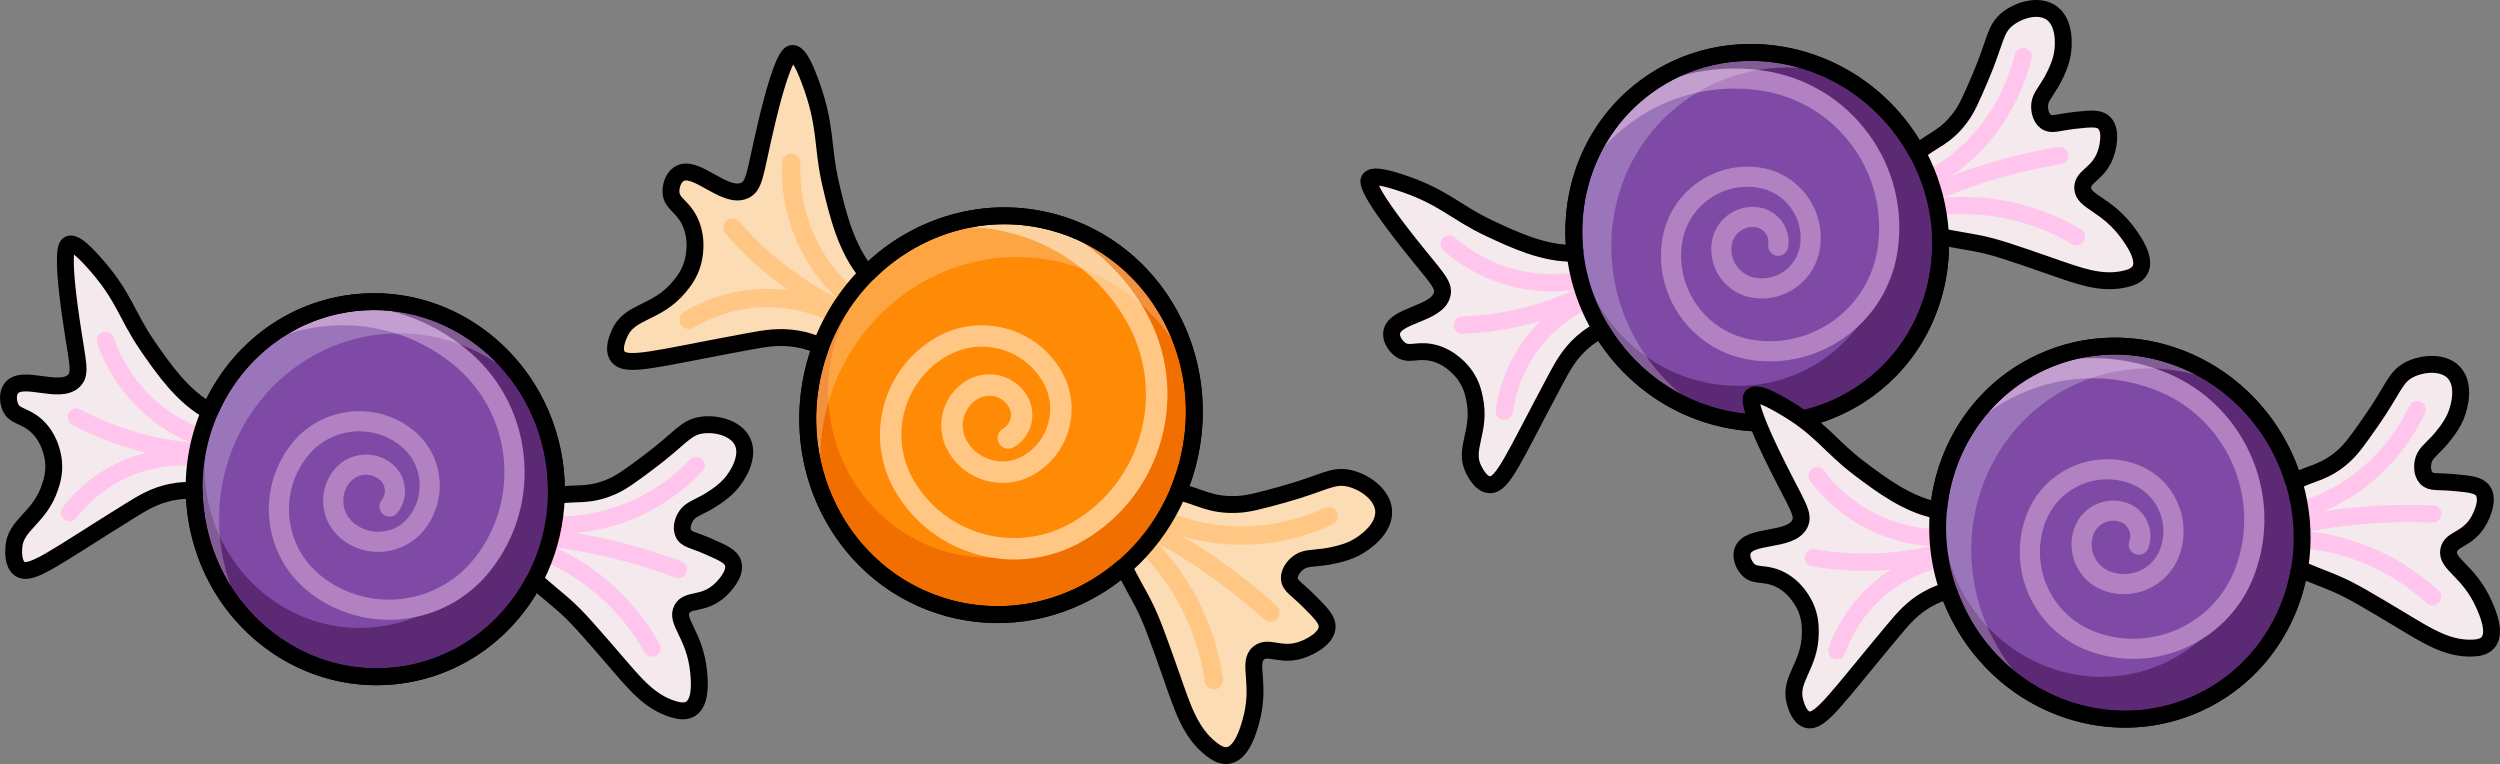 <?xml version="1.0" encoding="UTF-8"?>
<svg id="Layer_2" data-name="Layer 2" xmlns="http://www.w3.org/2000/svg" viewBox="0 0 296.153 90.51">
  <rect x="0" y="0" width="296.153" height="90.51" fill="#808080" stroke="none"/>
  <defs>
    <style>
      .cls-1 {
        fill: #f06f00;
      }

      .cls-2 {
        fill: #f4e9ed;
      }

      .cls-3 {
        fill: #ffc783;
      }

      .cls-4 {
        fill: #ffc5ec;
      }

      .cls-5 {
        fill: #fbdcb5;
      }

      .cls-6 {
        fill: #ff8a05;
      }

      .cls-7 {
        fill: #7e4aa6;
      }

      .cls-8 {
        fill: #b181c2;
      }

      .cls-9 {
        fill: #5c2a74;
      }

      .cls-10 {
        fill: none;
        stroke: #000;
        stroke-linejoin: bevel;
        stroke-width: 2px;
      }

      .cls-11 {
        fill: #f6f8f9;
        opacity: .25;
      }
    </style>
  </defs>
  <g id="Layer_8" data-name="Layer 8">
    <g>
      <g>
        <g>
          <path class="cls-5" d="m100.107,41.933c-2.17-.047-2.606-1.259-5.626-1.777-2.132-.366-3.765-.08-5.813.298-11.124,2.052-14.536,3.133-15.501,1.74-.594-.856.025-2.235.246-2.73,1.224-2.73,4.377-2.228,7.091-5.527.459-.558,1.167-1.437,1.549-2.782.134-.472.745-2.827-.396-5.066-.897-1.76-2.128-1.978-2.17-3.354-.02-.652.226-1.636.919-2.102,1.972-1.326,5.377,3.015,7.796,1.939,1.206-.537,1.214-1.996,2.455-7.338,2.012-8.659,2.936-8.885,3.195-8.898.629-.03,1.245,1.01,2.042,3.109,2.1,5.528,1.429,7.801,2.548,12.523,1.01,4.264,2.301,9.712,6.558,12.483,1.108.721,2.15,1.087,2.324,2.065.374,2.1-3.525,5.496-7.217,5.416Z"/>
          <path class="cls-3" d="m81.299,38.927c-.265-.071-.504-.243-.655-.498-.306-.518-.133-1.186.384-1.492,2.335-1.378,6.127-2.965,10.932-2.698,2.821.156,5.642.965,8.157,2.339.528.288.722.95.434,1.478-.288.528-.949.724-1.478.434-2.233-1.22-4.734-1.937-7.233-2.076-4.26-.237-7.628,1.174-9.704,2.4-.263.155-.564.187-.837.114Z"/>
          <path class="cls-3" d="m100.932,38.489c-.046-.012-.092-.028-.137-.047-2.971-1.237-5.788-2.834-8.372-4.746-2.373-1.756-4.554-3.782-6.482-6.021-.392-.456-.341-1.144.115-1.536.456-.392,1.143-.341,1.536.115,1.822,2.117,3.884,4.031,6.127,5.691,2.442,1.808,5.105,3.317,7.914,4.486.555.231.818.869.587,1.424-.212.51-.768.773-1.287.633Z"/>
          <path class="cls-3" d="m100.922,36.726c-.139-.037-.272-.103-.392-.198-1.859-1.471-4.437-4.047-6.156-7.969-1.277-2.912-1.874-6.135-1.726-9.319.028-.601.537-1.065,1.138-1.037.599.028,1.065.537,1.037,1.138-.132,2.851.402,5.736,1.546,8.344,1.539,3.511,3.847,5.818,5.512,7.135.472.373.552,1.058.179,1.53-.278.352-.73.486-1.138.376Z"/>
          <path class="cls-5" d="m137.214,57.99c4.366.118,5.2,1.925,9.279,1.767,1.365-.053,2.676-.411,5.298-1.128,5.049-1.38,6.052-2.469,8.16-1.94,1.774.445,3.803,1.902,3.958,3.771.175,2.118-2.139,3.835-3.375,4.469-1.42.729-3.318,1.004-3.716,1.058-1.433.194-2.291.072-3.114.754-.237.197-1.0.898-.959,1.785.041.893.862,1.218,2.339,2.701,1.435,1.441,2.192,2.201,2.13,3.098-.098,1.424-2.205,2.345-2.694,2.542-2.716,1.096-4.199-.484-5.401.486-1.42,1.146.335,3.609-.948,8.146-.291,1.03-1.05,3.711-2.667,3.99-.75.129-1.448-.299-2.039-.766-2.464-1.949-3.341-4.793-4.616-8.413-1.619-4.595-2.428-6.893-3.421-8.816-.934-1.808-1.786-3.12-3.106-6.021-1.926-4.233-1.781-5.104-1.503-5.649,1.009-1.978,4.905-1.872,6.396-1.832Z"/>
          <path class="cls-3" d="m140.636,63.684c-1.481-.399-2.929-.935-4.332-1.606-.543-.26-.773-.91-.513-1.453.26-.543.914-.77,1.452-.513,2.337,1.117,4.809,1.826,7.346,2.108,5.237.581,9.595-.792,12.328-2.046.547-.252,1.193-.011,1.444.536.251.547.011,1.193-.536,1.444-2.983,1.369-7.743,2.868-13.477,2.231-1.254-.139-2.494-.374-3.712-.701Z"/>
          <path class="cls-3" d="m150.21,73.618c-.161-.043-.314-.124-.446-.243-2.556-2.307-5.307-4.436-8.178-6.33-2.558-1.687-5.255-3.215-8.016-4.543-.542-.261-.77-.912-.509-1.453.26-.542.912-.77,1.453-.509,2.849,1.37,5.632,2.948,8.271,4.688,2.963,1.954,5.802,4.152,8.439,6.532.446.403.482,1.092.079,1.538-.284.315-.71.425-1.092.322Z"/>
          <path class="cls-3" d="m143.51,81.628c-.409-.11-.733-.455-.796-.901-.438-3.132-1.41-6.136-2.891-8.929-1.446-2.728-3.333-5.17-5.608-7.26-.443-.407-.472-1.096-.066-1.539.406-.443,1.095-.474,1.539-.066,2.459,2.257,4.497,4.896,6.06,7.844,1.6,3.018,2.651,6.264,3.123,9.648.083.596-.332,1.146-.928,1.229-.15.021-.296.011-.433-.026Z"/>
          <path class="cls-1" d="m140.638,55.122c-3.399,12.627-16.029,20.202-28.208,16.924-12.182-3.279-19.3-16.17-15.9-28.797,2.06-7.653,7.512-13.449,14.198-16.097,3.758-1.489,7.907-1.985,12.064-1.253.647.11,1.296.255,1.945.429,12.179,3.278,19.299,16.17,15.901,28.794Z"/>
          <path class="cls-6" d="m136.312,51.033c-2.889,10.734-13.625,17.172-23.977,14.386-10.355-2.787-16.405-13.745-13.516-24.478,1.751-6.505,6.385-11.432,12.069-13.683,3.194-1.265,6.721-1.687,10.255-1.065.55.094,1.102.217,1.653.365,10.352,2.787,16.405,13.745,13.517,24.475Z"/>
          <path class="cls-3" d="m137.601,51.951c-1.392,5.171-4.712,9.488-9.353,12.16-3.889,2.239-8.33,2.69-12.358,1.606s-7.639-3.703-9.882-7.593c-3.656-6.349-1.466-14.486,4.883-18.142,5.201-2.995,11.865-1.198,14.86,4,2.465,4.28.987,9.77-3.293,12.235-3.546,2.042-8.093.818-10.135-2.728-1.704-2.959-.683-6.752,2.276-8.456,2.487-1.432,5.677-.573,7.109,1.914,1.217,2.113.487,4.823-1.625,6.037-.61.351-1.384.142-1.735-.467-.352-.606-.142-1.384.467-1.735.436-.251.747-.652.878-1.14.13-.484.064-.99-.187-1.427-.733-1.272-2.366-1.712-3.639-.98-1.744,1.004-2.346,3.241-1.342,4.985.651,1.13,1.7,1.939,2.959,2.278s2.576.167,3.706-.484c1.486-.856,2.55-2.239,2.995-3.893s.219-3.385-.636-4.871c-2.296-3.987-7.403-5.362-11.39-3.066-5.135,2.957-6.906,9.537-3.949,14.671,3.781,6.567,12.202,8.834,18.773,5.053,8.361-4.817,11.247-15.538,6.433-23.898-2.959-5.139-7.741-8.814-13.466-10.355-3.057-.823-6.183-.984-9.222-.505,3.758-1.489,7.907-1.985,12.064-1.253,5.411,1.994,9.913,5.785,12.823,10.843,2.672,4.641,3.376,10.041,1.985,15.209Z"/>
          <path class="cls-11" d="m98,48.129c2.06-7.653,7.512-13.449,14.198-16.097,3.758-1.489,7.907-1.985,12.064-1.253.647.11,1.296.255,1.945.429,6.925,1.864,12.211,6.838,14.861,13.102-1.594-8.482-7.685-15.655-16.331-17.983-.649-.175-1.298-.319-1.945-.429-4.157-.732-8.306-.236-12.064,1.253-6.687,2.648-12.138,8.444-14.198,16.097-1.467,5.449-.972,10.944,1.04,15.698-.652-3.468-.556-7.153.43-10.817Z"/>
        </g>
        <path class="cls-10" d="m163.908,60.459c-.154-1.868-2.184-3.326-3.957-3.771-2.107-.528-3.111.56-8.16,1.94-2.622.717-3.933,1.075-5.298,1.128-3.221.125-4.424-.973-6.934-1.5.422-1.006.787-2.05,1.079-3.135,1.135-4.216,1.091-8.46.083-12.368-.002-.007-.004-.015-.006-.022-.062-.241-.129-.481-.199-.72-.013-.044-.026-.088-.04-.132-.211-.706-.454-1.399-.728-2.079-.024-.06-.049-.12-.073-.18-.089-.216-.18-.431-.276-.645-.007-.016-.015-.032-.023-.049-.189-.419-.39-.831-.603-1.237-.035-.067-.069-.134-.104-.2-.1-.188-.204-.373-.309-.558-.048-.084-.097-.167-.147-.251-.197-.335-.402-.665-.615-.989-.044-.067-.087-.136-.132-.202-.106-.158-.215-.313-.325-.468-.076-.107-.153-.214-.231-.32-.107-.146-.215-.292-.325-.436-.107-.139-.218-.276-.329-.412-.158-.195-.319-.388-.483-.578-.111-.128-.222-.256-.336-.382-.105-.116-.212-.232-.319-.346-.131-.139-.264-.275-.398-.41-.107-.108-.214-.217-.324-.323-.196-.19-.395-.375-.598-.558-.098-.089-.199-.175-.298-.262-.157-.137-.317-.271-.478-.404-.094-.077-.188-.156-.284-.231-.242-.192-.488-.38-.739-.563-.076-.055-.155-.108-.231-.163-.198-.14-.399-.278-.602-.412-.094-.062-.189-.124-.284-.185-.239-.152-.48-.301-.726-.444-.043-.025-.084-.052-.127-.076-.285-.164-.575-.32-.869-.472-.088-.046-.178-.09-.267-.134-.235-.118-.473-.231-.714-.341-.077-.035-.152-.071-.229-.105-.308-.136-.621-.266-.937-.389-.069-.027-.139-.051-.209-.078-.261-.098-.524-.192-.79-.281-.091-.031-.182-.061-.274-.091-.332-.106-.667-.208-1.007-.299-.649-.175-1.298-.319-1.945-.429-4.157-.732-8.306-.236-12.064,1.253-1.045.414-2.059.904-3.036,1.467-1.801,1.037-3.469,2.321-4.957,3.817-2.505-2.946-3.49-7.078-4.293-10.467-1.119-4.723-.448-6.995-2.548-12.523-.797-2.099-1.414-3.14-2.042-3.109-.259.012-1.183.238-3.195,8.898-1.241,5.341-1.249,6.801-2.455,7.338-2.419,1.077-5.824-3.264-7.796-1.939-.693.466-.939,1.45-.919,2.102.042,1.375,1.273,1.593,2.17,3.354,1.141,2.239.53,4.594.396,5.066-.382,1.346-1.089,2.224-1.549,2.782-2.714,3.299-5.867,2.797-7.091,5.527-.222.494-.84,1.873-.246,2.73.965,1.393,4.377.312,15.501-1.74,2.047-.378,3.681-.663,5.813-.298,1.27.218,2.081.558,2.758.883-.267.718-.505,1.455-.708,2.21-.001.002-.001.004-.002.007-.099.367-.187.735-.268,1.103-.027.125-.05.249-.076.373-.05.245-.099.49-.141.735-.026.149-.048.298-.071.447-.034.22-.066.44-.094.66-.02.159-.038.318-.055.477-.022.209-.041.418-.058.627-.013.164-.026.328-.036.491-.012.203-.02.406-.027.609-.006.166-.013.332-.016.498-.003.201 0.0.401.003.601.003.33.014.658.031.986.009.169.014.339.027.508.015.212.038.423.059.633.014.14.026.281.042.421.025.216.056.431.087.645.019.13.037.261.058.391.036.221.075.441.117.66.022.118.046.236.07.353.047.228.096.456.15.682.023.097.048.193.072.29.061.244.124.488.192.73.013.045.027.089.04.133,2.171,7.482,7.923,13.618,15.796,15.737,7.474,2.012,15.114-.068,20.69-4.89.894,1.807,1.576,2.922,2.307,4.337.993,1.923,1.803,4.22,3.421,8.816,1.275,3.62,2.152,6.464,4.616,8.413.591.467,1.289.896,2.039.766,1.618-.279,2.376-2.96,2.667-3.99,1.283-4.537-.472-7.0.948-8.146,1.202-.97,2.685.61,5.401-.486.489-.197,2.595-1.118,2.694-2.542.062-.897-.696-1.657-2.13-3.098-1.476-1.483-2.297-1.808-2.339-2.701-.041-.886.722-1.588.959-1.785.823-.682,1.681-.56,3.114-.754.398-.054,2.296-.329,3.716-1.058,1.236-.634,3.55-2.35,3.375-4.469Z"/>
        <path class="cls-10" d="m140.638,55.122c-3.399,12.627-16.029,20.202-28.208,16.924-12.182-3.279-19.3-16.17-15.9-28.797,2.06-7.653,7.512-13.449,14.198-16.097,3.758-1.489,7.907-1.985,12.064-1.253.647.11,1.296.255,1.945.429,12.179,3.278,19.299,16.17,15.901,28.794Z"/>
      </g>
      <g>
        <g>
          <path class="cls-2" d="m25.817,57.93c-1.913.701-2.71-.209-5.528.372-1.989.41-3.32,1.219-4.981,2.25-9.025,5.601-11.639,7.714-12.959,6.827-.812-.546-.743-1.963-.719-2.471.136-2.806,3.065-3.446,4.309-7.26.211-.645.529-1.656.402-2.963-.044-.458-.316-2.727-2.08-4.294-1.387-1.232-2.538-1.002-3.045-2.19-.24-.563-.363-1.508.084-2.153,1.271-1.834,5.734.796,7.481-.973.871-.882.378-2.161-.365-7.256-1.204-8.261-.474-8.775-.252-8.874.539-.242,1.434.457,2.85,2.02,3.728,4.115,3.919,6.332,6.514,10.079,2.343,3.383,5.336,7.705,10.007,8.671,1.215.251,2.252.215,2.739,1.011,1.045,1.708-1.201,6.012-4.457,7.206Z"/>
          <path class="cls-4" d="m8.342,61.739c-.256.028-.524-.04-.743-.211-.444-.348-.523-.991-.175-1.436,1.57-2.004,4.343-4.69,8.636-6.101,2.521-.829,5.264-1.087,7.933-.746.561.071.957.584.885,1.144-.071.56-.582.958-1.144.885-2.37-.302-4.802-.074-7.036.66-3.806,1.251-6.269,3.638-7.664,5.419-.177.225-.429.357-.693.386Z"/>
          <path class="cls-4" d="m25.359,54.636c-.044.005-.09.007-.136.006-3.022-.064-6.031-.497-8.945-1.285-2.676-.723-5.276-1.748-7.728-3.046-.499-.264-.69-.883-.426-1.383.264-.499.882-.689,1.383-.426,2.318,1.227,4.776,2.196,7.305,2.88,2.754.745,5.599,1.153,8.455,1.214.565.012,1.013.48,1,1.044-.011.519-.407.939-.909.994Z"/>
          <path class="cls-4" d="m24.748,53.098c-.134.015-.273.003-.411-.039-2.129-.65-5.265-2.02-8.11-4.861-2.113-2.11-3.738-4.723-4.699-7.558-.181-.535.105-1.115.64-1.297.534-.181,1.115.105,1.297.64.86,2.539,2.315,4.878,4.207,6.767,2.547,2.543,5.355,3.771,7.262,4.352.54.165.844.736.68,1.277-.123.403-.472.675-.866.718Z"/>
          <path class="cls-2" d="m63.76,59.271c3.858-1.391,5.206-.096,8.719-1.631,1.175-.513,2.199-1.275,4.246-2.799,3.942-2.935,4.447-4.23,6.471-4.489,1.703-.218,3.977.362,4.751,1.943.878,1.793-.558,4.085-1.422,5.063-.993,1.123-2.558,2.014-2.887,2.197-1.187.66-1.979.847-2.465,1.725-.14.253-.567,1.128-.228,1.889.342.766,1.171.77,2.969,1.561,1.748.769,2.67,1.175,2.923,1.98.401,1.279-1.126,2.805-1.486,3.145-2,1.888-3.837,1.014-4.556,2.273-.85,1.488,1.528,3.041,1.959,7.448.098,1.001.352,3.604-.967,4.402-.612.37-1.369.234-2.045.028-2.822-.861-4.562-3.047-6.916-5.777-2.988-3.464-4.482-5.196-6.009-6.538-1.435-1.261-2.629-2.117-4.777-4.202-3.133-3.042-3.304-3.854-3.247-4.425.206-2.075,3.648-3.316,4.966-3.791Z"/>
          <path class="cls-4" d="m68.701,63.079c-1.431.158-2.881.185-4.338.079-.564-.041-.987-.531-.946-1.095.041-.563.536-.986,1.094-.946,2.426.177,4.83-.049,7.145-.671,4.779-1.284,8.119-3.977,10.079-6.009.392-.407,1.039-.418,1.446-.026.406.392.418,1.04.026,1.446-2.14,2.218-5.789,5.158-11.021,6.564-1.144.308-2.309.527-3.486.657Z"/>
          <path class="cls-4" d="m80.473,68.488c-.156.017-.317-.001-.473-.06-3.024-1.142-6.159-2.063-9.318-2.736-2.814-.6-5.695-1.013-8.564-1.23-.563-.042-.985-.533-.943-1.097.042-.563.534-.986,1.097-.943,2.96.223,5.933.65,8.837,1.268,3.259.695,6.494,1.645,9.615,2.823.528.2.795.79.595,1.318-.141.372-.475.615-.845.655Z"/>
          <path class="cls-4" d="m77.356,77.786c-.395.044-.797-.147-1.004-.516-1.455-2.589-3.333-4.883-5.584-6.818-2.198-1.891-4.684-3.381-7.389-4.429-.527-.204-.788-.796-.584-1.323.203-.526.796-.789,1.323-.584,2.922,1.132,5.608,2.742,7.983,4.785,2.432,2.091,4.462,4.57,6.033,7.368.277.492.102,1.116-.391,1.392-.124.07-.255.111-.388.125Z"/>
          <path class="cls-9" d="m65.773,55.591c1.349,12.205-7.102,23.151-18.873,24.453-11.775,1.302-22.41-7.534-23.76-19.739-.818-7.397,1.965-14.331,6.906-18.935,2.777-2.588,6.235-4.442,10.12-5.224.603-.125,1.221-.221,1.847-.29,11.771-1.302,22.41,7.534,23.759,19.736Z"/>
          <path class="cls-7" d="m60.59,53.496c1.147,10.375-6.037,19.679-16.043,20.786-10.009,1.107-19.049-6.404-20.196-16.779-.695-6.288,1.671-12.182,5.871-16.095,2.36-2.2,5.3-3.776,8.602-4.441.513-.106,1.038-.188,1.57-.247,10.006-1.106,19.049,6.404,20.196,16.776Z"/>
          <path class="cls-8" d="m62.031,53.858c.553,4.998-.873,9.909-4.016,13.834-2.634,3.289-6.363,5.204-10.257,5.634s-7.947-.624-11.24-3.257c-5.37-4.301-6.239-12.165-1.939-17.535,3.523-4.399,9.965-5.108,14.364-1.588,3.62,2.899,4.207,8.206,1.308,11.826-2.402,2.999-6.797,3.485-9.796,1.083-2.502-2.004-2.908-5.67-.904-8.173,1.685-2.104,4.768-2.444,6.872-.76,1.787,1.432,2.077,4.051.645,5.835-.413.516-1.162.598-1.677.185-.515-.409-.598-1.162-.185-1.677.295-.369.43-.826.378-1.297-.052-.468-.283-.888-.652-1.183-1.076-.862-2.655-.687-3.517.389-1.181,1.475-.942,3.637.533,4.818.956.765,2.15,1.114,3.367.979s2.309-.736,3.075-1.691c1.007-1.257,1.464-2.83,1.287-4.43s-.967-3.035-2.224-4.041c-3.372-2.7-8.309-2.155-11.009,1.217-3.478,4.343-2.775,10.703,1.568,14.181,5.554,4.448,13.693,3.548,18.145-2.006,5.662-7.074,4.517-17.436-2.554-23.099-4.346-3.481-9.786-5.057-15.319-4.446-2.955.327-5.743,1.256-8.237,2.715,2.777-2.588,6.235-4.442,10.12-5.224,5.414-.108,10.649,1.666,14.924,5.093,3.925,3.143,6.389,7.625,6.941,12.619Z"/>
          <path class="cls-11" d="m26.095,64.069c-.818-7.397,1.965-14.331,6.906-18.935,2.777-2.588,6.235-4.442,10.12-5.224.603-.125,1.221-.221,1.847-.29,6.693-.74,13.018,1.8,17.479,6.371-4.297-6.871-12.078-11.059-20.435-10.135-.627.069-1.244.165-1.847.29-3.885.783-7.343,2.637-10.12,5.224-4.941,4.604-7.724,11.538-6.906,18.935.582,5.266,2.896,9.903,6.282,13.371-1.757-2.809-2.935-6.064-3.326-9.606Z"/>
        </g>
        <path class="cls-10" d="m87.948,52.294c-.774-1.581-3.048-2.161-4.751-1.943-2.024.259-2.528,1.555-6.471,4.489-2.047,1.524-3.071,2.286-4.246,2.799-2.773,1.211-4.202.663-6.577,1.062.025-1.024-.014-2.062-.13-3.111-.451-4.075-1.941-7.771-4.16-10.843-.004-.006-.008-.012-.012-.018-.137-.19-.278-.376-.42-.561-.026-.034-.053-.068-.08-.102-.426-.545-.876-1.068-1.348-1.569-.042-.044-.084-.089-.126-.133-.152-.159-.305-.316-.462-.469-.012-.012-.024-.023-.036-.035-.308-.302-.626-.593-.95-.875-.053-.046-.106-.093-.159-.139-.152-.13-.306-.257-.461-.382-.071-.057-.143-.113-.214-.169-.287-.226-.579-.444-.876-.654-.062-.044-.122-.089-.184-.132-.147-.102-.295-.2-.444-.298-.103-.068-.207-.135-.311-.201-.144-.091-.288-.182-.434-.269-.142-.085-.285-.166-.429-.248-.205-.117-.411-.23-.62-.34-.141-.074-.282-.148-.424-.219-.132-.066-.264-.13-.398-.193-.162-.076-.325-.15-.488-.222-.131-.058-.262-.117-.394-.172-.236-.099-.474-.193-.714-.283-.116-.044-.233-.085-.351-.127-.184-.066-.37-.129-.556-.189-.109-.035-.218-.072-.327-.105-.278-.085-.557-.166-.839-.239-.086-.022-.172-.042-.258-.063-.221-.055-.444-.106-.667-.154-.104-.022-.207-.044-.312-.064-.261-.051-.523-.098-.787-.14-.046-.007-.091-.016-.137-.023-.305-.046-.613-.083-.921-.115-.093-.01-.186-.018-.279-.026-.246-.022-.493-.04-.741-.054-.079-.004-.158-.01-.237-.014-.316-.014-.634-.021-.953-.02-.069 0-.139.003-.209.004-.262.003-.524.012-.787.025-.09.005-.18.009-.271.015-.327.021-.654.046-.983.083-.627.069-1.244.165-1.847.29-3.885.783-7.343,2.637-10.12,5.224-.772.719-1.491,1.496-2.153,2.322-1.219,1.523-2.239,3.217-3.028,5.034-3.199-1.719-5.474-4.995-7.336-7.683-2.594-3.747-2.786-5.963-6.514-10.079-1.416-1.563-2.311-2.261-2.85-2.02-.222.1-.953.613.252,8.874.743,5.095,1.236,6.374.365,7.256-1.747,1.769-6.21-.861-7.481.973-.447.645-.325,1.589-.084,2.153.507,1.188,1.658.958,3.045,2.19,1.764,1.567,2.036,3.836,2.08,4.294.127,1.307-.191,2.318-.402,2.963-1.244,3.813-4.173,4.453-4.309,7.26-.025.508-.093,1.925.719,2.471,1.321.888,3.934-1.226,12.959-6.827,1.661-1.031,2.992-1.84,4.981-2.25,1.185-.244,2.01-.224,2.714-.172.012.719.056,1.445.137,2.175 0.0.002.001.004.001.006.039.355.088.707.143,1.056.019.118.041.235.062.352.04.231.081.462.128.691.028.139.06.277.091.415.046.204.093.407.144.609.037.146.075.291.115.436.052.191.107.38.164.568.045.148.089.295.137.442.059.182.122.362.185.542.052.147.102.295.157.441.066.177.138.35.208.524.116.287.237.571.364.852.066.145.129.292.197.435.086.18.178.356.268.534.06.118.119.237.181.353.096.18.196.357.297.535.061.107.122.215.185.322.107.181.217.359.328.537.06.096.121.19.182.285.119.184.24.366.365.545.053.077.108.153.162.229.137.193.275.385.418.573.026.035.054.068.08.103,4.459,5.8,11.589,9.196,19.198,8.355,7.224-.799,13.192-5.233,16.418-11.357,1.4,1.274,2.378,2.016,3.501,3.003,1.527,1.341,3.021,3.074,6.009,6.538,2.354,2.729,4.094,4.916,6.916,5.777.676.206,1.433.342,2.045-.028,1.319-.797,1.065-3.401.967-4.402-.431-4.407-2.808-5.96-1.959-7.448.719-1.259,2.556-.385,4.556-2.273.36-.34,1.887-1.866,1.485-3.145-.253-.805-1.175-1.211-2.923-1.98-1.799-.791-2.628-.795-2.969-1.561-.339-.761.087-1.636.228-1.889.486-.878,1.278-1.065,2.465-1.725.33-.183,1.895-1.073,2.887-2.197.863-.977,2.3-3.27,1.422-5.063Z"/>
        <path class="cls-10" d="m65.773,55.591c1.349,12.205-7.102,23.151-18.873,24.453-11.775,1.302-22.41-7.534-23.76-19.739-.818-7.397,1.965-14.331,6.906-18.935,2.777-2.588,6.235-4.442,10.12-5.224.603-.125,1.221-.221,1.847-.29,11.771-1.302,22.41,7.534,23.759,19.736Z"/>
      </g>
      <g>
        <g>
          <path class="cls-2" d="m192.021,37.487c-1.305,1.565-2.45,1.176-4.598,3.091-1.516,1.351-2.263,2.718-3.184,4.442-5.005,9.368-6.209,12.507-7.797,12.4-.976-.066-1.627-1.327-1.86-1.779-1.288-2.497.926-4.518.093-8.442-.141-.664-.372-1.698-1.136-2.766-.268-.374-1.639-2.202-3.951-2.674-1.818-.372-2.698.405-3.732-.37-.49-.367-1.069-1.123-1.005-1.905.181-2.224,5.362-2.183,5.987-4.589.312-1.2-.755-2.06-3.95-6.098-5.18-6.546-4.805-7.357-4.663-7.555.346-.479,1.471-.323,3.479.321,5.288,1.694,6.564,3.517,10.686,5.46,3.722,1.755,8.478,3.996,13.004,2.493,1.178-.391,2.056-.942,2.876-.497,1.761.955,1.972,5.805-.248,8.469Z"/>
          <path class="cls-4" d="m178.805,49.537c-.208.153-.473.228-.749.189-.559-.079-.949-.596-.87-1.155.355-2.521,1.41-6.234,4.418-9.606,1.766-1.98,4.011-3.578,6.492-4.62.521-.219,1.12.026,1.339.547.219.52-.024,1.121-.547,1.339-2.202.925-4.193,2.341-5.759,4.096-2.667,2.989-3.603,6.288-3.919,8.529-.04.283-.193.524-.406.681Z"/>
          <path class="cls-4" d="m189.975,34.865c-.036.026-.074.051-.114.073-2.648,1.458-5.469,2.591-8.386,3.369-2.678.715-5.442,1.13-8.215,1.235-.564.021-1.039-.419-1.061-.983-.021-.564.418-1.039.983-1.061,2.621-.099,5.233-.491,7.765-1.167,2.757-.735,5.424-1.807,7.926-3.184.495-.273,1.117-.092,1.389.403.25.454.118,1.016-.288,1.316Z"/>
          <path class="cls-4" d="m188.676,33.841c-.109.08-.235.14-.375.172-2.168.504-5.569.888-9.454-.145-2.886-.767-5.601-2.215-7.853-4.188-.425-.372-.467-1.018-.095-1.443.371-.424,1.018-.467,1.443-.095,2.016,1.766,4.447,3.063,7.031,3.75,3.479.925,6.523.581,8.465.129.55-.128,1.1.214,1.228.764.096.41-.071.821-.39,1.056Z"/>
          <path class="cls-2" d="m225.533,19.641c2.642-3.137,4.457-2.691,6.729-5.779.76-1.033,1.264-2.205,2.273-4.55,1.942-4.515,1.73-5.889,3.352-7.127,1.365-1.042,3.623-1.679,5.085-.698,1.658,1.112,1.563,3.816,1.305,5.094-.296,1.47-1.205,3.024-1.398,3.348-.696,1.166-1.288,1.724-1.269,2.728.006.289.074,1.26.749,1.749.679.492,1.399.08,3.352-.136,1.898-.21,2.9-.321,3.522.249.988.906.431,2.991.289,3.466-.785,2.636-2.814,2.8-2.805,4.25.01,1.714,2.846,1.867,5.426,5.465.586.817,2.11,2.943,1.368,4.294-.344.627-1.068.888-1.756,1.049-2.874.669-5.475-.353-8.879-1.536-4.321-1.502-6.482-2.252-8.475-2.649-1.874-.373-3.336-.515-6.239-1.245-4.235-1.064-4.79-1.68-5.027-2.203-.861-1.899,1.497-4.698,2.399-5.769Z"/>
          <path class="cls-4" d="m231.716,20.463c-1.159.854-2.401,1.603-3.715,2.241-.508.247-1.12.035-1.367-.473-.246-.508-.03-1.122.473-1.367,2.188-1.062,4.155-2.462,5.848-4.159,3.493-3.505,5.035-7.508,5.714-10.249.135-.549.69-.882,1.239-.747.548.136.883.69.747,1.239-.741,2.992-2.427,7.364-6.251,11.201-.836.84-1.734,1.613-2.688,2.315Z"/>
          <path class="cls-4" d="m244.615,19.248c-.126.093-.275.158-.44.185-3.19.526-6.364,1.3-9.435,2.299-2.736.891-5.437,1.976-8.028,3.226-.509.246-1.12.032-1.365-.477-.245-.508-.032-1.121.477-1.365,2.674-1.29,5.461-2.41,8.284-3.329,3.169-1.031,6.445-1.83,9.736-2.372.557-.092,1.083.285,1.175.843.065.393-.103.77-.403.991Z"/>
          <path class="cls-4" d="m246.574,28.856c-.32.236-.763.272-1.128.056-2.556-1.512-5.331-2.557-8.248-3.104-2.849-.535-5.747-.58-8.613-.132-.558.087-1.081-.295-1.168-.853-.088-.557.293-1.082.853-1.168,3.096-.484,6.228-.436,9.306.142,3.152.592,6.151,1.721,8.912,3.355.486.287.647.915.359,1.401-.072.122-.166.224-.273.303Z"/>
          <path class="cls-9" d="m225.431,15.448c7.282,9.888,5.45,23.595-4.086,30.618-9.539,7.025-23.17,4.705-30.451-5.183-4.413-5.992-5.478-13.388-3.507-19.848,1.107-3.631,3.171-6.967,6.142-9.591.46-.411.946-.802,1.454-1.176,9.536-7.023,23.17-4.705,30.449,5.18Z"/>
          <path class="cls-7" d="m219.897,16.231c6.19,8.405,4.632,20.056-3.474,26.026-8.108,5.971-19.695,3.999-25.885-4.405-3.751-5.094-4.656-11.38-2.981-16.871.941-3.086,2.696-5.922,5.221-8.153.391-.349.804-.682,1.236-1,8.106-5.97,19.695-3.999,25.883,4.403Z"/>
          <path class="cls-8" d="m221.325,15.822c2.982,4.049,4.208,9.014,3.453,13.985-.632,4.166-2.901,7.691-6.055,10.014-3.154,2.323-7.191,3.441-11.359,2.811-6.802-1.032-11.494-7.404-10.461-14.205.846-5.572,6.066-9.412,11.636-8.569,4.585.696,7.751,4.995,7.055,9.58-.577,3.799-4.137,6.421-7.936,5.844-3.17-.481-5.357-3.451-4.876-6.621.404-2.665,2.902-4.504,5.567-4.1,2.264.344,3.827,2.466,3.481,4.727-.099.653-.706,1.1-1.359,1.001-.651-.096-1.1-.706-1.001-1.359.071-.467-.042-.93-.323-1.312-.279-.379-.69-.626-1.157-.697-1.363-.207-2.642.735-2.849,2.098-.284,1.868,1.006,3.62,2.875,3.903,1.211.184,2.419-.113,3.404-.839s1.63-1.793,1.814-3.004c.242-1.592-.151-3.183-1.105-4.478s-2.357-2.143-3.949-2.384c-4.271-.648-8.27,2.297-8.919,6.568-.835,5.501,2.96,10.653,8.46,11.488,7.035,1.068,13.629-3.788,14.7-10.825,1.357-8.959-4.825-17.353-13.781-18.713-5.505-.836-11.003.524-15.485,3.826-2.394,1.763-4.342,3.964-5.769,6.476,1.107-3.631,3.171-6.967,6.142-9.591,4.632-2.805,10.051-3.892,15.468-3.067,4.971.755,9.349,3.399,12.329,7.445Z"/>
          <path class="cls-11" d="m195.337,42.661c-4.413-5.992-5.478-13.388-3.507-19.848,1.107-3.631,3.171-6.967,6.142-9.591.46-.411.946-.802,1.454-1.176,5.422-3.993,12.169-4.963,18.319-3.242-7.161-3.795-15.993-3.522-22.763,1.464-.508.374-.994.766-1.454,1.176-2.971,2.624-5.035,5.96-6.142,9.591-1.97,6.46-.906,13.855,3.507,19.848,3.142,4.266,7.467,7.12,12.134,8.426-2.928-1.551-5.577-3.779-7.691-6.648Z"/>
        </g>
        <path class="cls-10" d="m242.972,1.487c-1.462-.981-3.72-.344-5.085.698-1.621,1.238-1.41,2.612-3.352,7.127-1.009,2.345-1.513,3.517-2.273,4.55-1.794,2.438-3.304,2.679-5.16,4.213-.492-.899-1.045-1.778-1.67-2.627-2.431-3.301-5.573-5.753-9.032-7.301-.007-.003-.013-.006-.02-.009-.214-.095-.429-.187-.645-.275-.04-.016-.08-.032-.12-.048-.642-.258-1.293-.486-1.952-.682-.058-.017-.117-.035-.175-.052-.211-.061-.422-.12-.635-.175-.016-.004-.033-.008-.049-.012-.418-.107-.839-.2-1.261-.281-.069-.013-.138-.028-.208-.04-.197-.036-.393-.069-.591-.1-.09-.014-.18-.026-.27-.039-.361-.052-.723-.094-1.086-.128-.075-.007-.15-.016-.226-.022-.178-.015-.356-.025-.534-.035-.123-.007-.247-.013-.37-.018-.17-.007-.34-.013-.51-.016-.165-.003-.33-.001-.495-0-.236.002-.471.007-.707.016-.159.006-.318.013-.477.023-.147.009-.294.02-.441.032-.178.015-.356.033-.534.052-.142.015-.285.03-.427.049-.254.033-.507.07-.76.112-.123.02-.245.043-.367.066-.193.035-.385.074-.576.115-.112.024-.224.047-.336.073-.283.065-.565.136-.846.213-.085.024-.17.05-.255.075-.219.063-.437.13-.655.201-.101.033-.201.066-.302.1-.252.086-.502.177-.751.273-.043.017-.087.032-.13.049-.287.113-.572.235-.855.361-.085.038-.17.078-.255.117-.224.104-.447.212-.668.324-.07.036-.141.07-.212.107-.281.146-.559.3-.835.46-.06.035-.119.072-.179.108-.225.134-.448.272-.669.416-.076.049-.152.098-.227.148-.272.182-.543.368-.809.564-.508.374-.994.766-1.454,1.176-2.971,2.624-5.035,5.96-6.142,9.591-.308,1.009-.542,2.041-.7,3.088-.292,1.929-.327,3.906-.099,5.874-3.629.114-7.24-1.581-10.198-2.975-4.122-1.943-5.398-3.766-10.686-5.46-2.008-.643-3.133-.8-3.479-.321-.142.197-.518,1.008,4.663,7.555,3.195,4.038,4.262,4.898,3.95,6.098-.626,2.406-5.806,2.365-5.987,4.589-.064.782.515,1.538,1.005,1.905,1.034.775,1.915-.002,3.732.37,2.312.473,3.683,2.3,3.951,2.674.765,1.068.995,2.102,1.136,2.766.833,3.924-1.381,5.945-.093,8.442.233.452.884,1.713,1.86,1.779,1.588.107,2.791-3.031,7.797-12.4.921-1.724,1.668-3.091,3.184-4.442.903-.805,1.628-1.201,2.263-1.508.371.617.772,1.222,1.208,1.814.001.002.003.003.004.005.212.288.43.568.653.842.075.093.153.182.23.274.151.18.302.359.457.534.094.106.191.21.287.314.142.154.284.306.429.455.105.108.211.214.318.32.141.139.283.275.426.41.113.106.225.211.339.314.142.128.287.252.432.376.118.102.236.204.356.303.146.12.294.234.443.35.244.191.491.375.742.555.129.093.257.188.388.278.165.113.333.219.5.327.111.072.222.145.334.215.173.108.349.211.525.314.107.062.213.125.321.186.183.103.367.203.553.3.1.053.2.104.3.155.195.099.391.196.589.289.085.04.17.078.255.117.215.098.431.195.649.286.04.017.081.032.121.049,6.764,2.786,14.637,2.155,20.801-2.385,5.852-4.31,8.797-11.137,8.521-18.054,1.85.401,3.068.553,4.535.845,1.993.396,4.154,1.147,8.475,2.649,3.405,1.183,6.006,2.204,8.879,1.536.689-.16,1.412-.422,1.756-1.049.742-1.351-.782-3.477-1.368-4.294-2.58-3.598-5.416-3.751-5.426-5.465-.009-1.45,2.02-1.614,2.805-4.25.141-.474.698-2.56-.289-3.466-.622-.57-1.624-.459-3.522-.249-1.953.216-2.672.628-3.352.136-.675-.489-.744-1.459-.749-1.749-.019-1.003.573-1.562,1.269-2.728.193-.324,1.102-1.878,1.399-3.348.258-1.278.352-3.982-1.305-5.094Z"/>
        <path class="cls-10" d="m225.431,15.448c7.282,9.888,5.45,23.595-4.086,30.618-9.539,7.025-23.17,4.705-30.451-5.183-4.413-5.992-5.478-13.388-3.507-19.848,1.107-3.631,3.171-6.967,6.142-9.591.46-.411.946-.802,1.454-1.176,9.536-7.023,23.17-4.705,30.449,5.18Z"/>
      </g>
      <g>
        <g>
          <path class="cls-2" d="m233.419,68.917c-1.597,1.266-2.639.651-5.133,2.085-1.761,1.012-2.771,2.198-4.025,3.697-6.815,8.147-8.635,10.973-10.167,10.544-.942-.264-1.321-1.631-1.457-2.121-.75-2.708,1.83-4.233,1.817-8.244-.002-.679-.017-1.738-.547-2.94-.186-.421-1.154-2.49-3.321-3.426-1.703-.735-2.724-.156-3.578-1.125-.405-.46-.817-1.318-.595-2.071.632-2.14,5.695-1.041,6.799-3.269.551-1.111-.318-2.171-2.62-6.777-3.733-7.467-3.2-8.184-3.02-8.348.436-.399,1.505-.015,3.34,1.025,4.83,2.74,5.706,4.785,9.344,7.53,3.285,2.479,7.482,5.645,12.22,5.098,1.233-.142,2.206-.502,2.917.101,1.528,1.295.744,6.086-1.974,8.239Z"/>
          <path class="cls-4" d="m218.019,78.011c-.235.107-.51.127-.772.032-.531-.192-.807-.778-.616-1.309.863-2.395,2.654-5.815,6.289-8.5,2.134-1.577,4.658-2.682,7.3-3.195.555-.108,1.091.254,1.199.809.108.554-.253,1.093-.809,1.199-2.345.456-4.584,1.435-6.474,2.832-3.222,2.381-4.813,5.419-5.579,7.548-.097.269-.296.473-.537.583Z"/>
          <path class="cls-4" d="m231.952,65.932c-.041.019-.083.035-.127.048-2.89.886-5.883,1.418-8.897,1.584-2.768.152-5.558-.006-8.294-.471-.557-.095-.932-.623-.837-1.18.095-.557.622-.931,1.18-.837,2.586.439,5.223.589,7.84.445,2.849-.156,5.678-.66,8.41-1.497.54-.166,1.112.138,1.277.678.152.496-.092,1.019-.551,1.229Z"/>
          <path class="cls-4" d="m230.89,64.664c-.123.056-.259.089-.402.092-2.225.05-5.633-.269-9.225-2.075-2.668-1.341-5.03-3.314-6.831-5.705-.34-.451-.249-1.092.202-1.432.45-.339,1.092-.249,1.432.202,1.613,2.141,3.728,3.907,6.116,5.108,3.216,1.617,6.267,1.902,8.26,1.857.564-.013,1.033.435,1.046.999.01.421-.237.789-.597.954Z"/>
          <path class="cls-2" d="m269.871,58.299c3.228-2.53,4.913-1.723,7.769-4.281.955-.856,1.688-1.9,3.155-3.989,2.824-4.022,2.898-5.411,4.738-6.291,1.549-.741,3.89-.903,5.121.356,1.395,1.427.75,4.055.236,5.253-.59,1.378-1.798,2.714-2.053,2.991-.92.999-1.614,1.424-1.8,2.411-.054.284-.185,1.249.376,1.865.565.621,1.353.364,3.309.552,1.9.182,2.904.279,3.396.964.782,1.089-.19,3.016-.425,3.452-1.307,2.42-3.326,2.165-3.614,3.586-.34,1.68,2.404,2.409,4.194,6.459.406.92,1.464,3.312.461,4.483-.465.543-1.227.651-1.933.667-2.95.067-5.287-1.464-8.378-3.318-3.923-2.353-5.885-3.53-7.755-4.325-1.758-.748-3.16-1.187-5.853-2.494-3.928-1.907-4.345-2.624-4.471-3.185-.455-2.035,2.425-4.292,3.527-5.156Z"/>
          <path class="cls-4" d="m275.757,60.367c-1.309.599-2.678,1.078-4.095,1.434-.548.138-1.104-.195-1.241-.743-.137-.548.2-1.105.743-1.241,2.359-.592,4.571-1.56,6.575-2.876,4.135-2.717,6.464-6.321,7.689-8.865.245-.509.856-.723,1.365-.478.509.245.723.856.478,1.365-1.337,2.777-3.881,6.712-8.409,9.687-.99.651-2.027,1.224-3.104,1.716Z"/>
          <path class="cls-4" d="m288.631,61.815c-.142.065-.301.098-.468.091-3.23-.137-6.496-.029-9.706.322-2.86.312-5.726.823-8.518,1.516-.548.136-1.103-.198-1.239-.746-.136-.548.198-1.103.746-1.239,2.881-.716,5.838-1.242,8.789-1.565,3.313-.362,6.683-.473,10.015-.332.564.024,1.002.501.978,1.065-.017.398-.258.732-.597.887Z"/>
          <path class="cls-4" d="m288.584,71.621c-.362.165-.803.11-1.115-.175-2.193-2.002-4.696-3.592-7.439-4.725-2.68-1.107-5.507-1.742-8.404-1.89-.564-.029-.998-.509-.969-1.073.028-.563.508-.999,1.073-.969,3.13.159,6.185.847,9.081,2.042,2.965,1.224,5.669,2.942,8.038,5.106.417.381.446,1.028.065,1.445-.096.105-.208.185-.329.241Z"/>
          <path class="cls-9" d="m270.629,54.174c5.106,11.167.511,24.211-10.259,29.136-10.774,4.926-23.642-.131-28.749-11.298-3.095-6.768-2.625-14.225.624-20.146,1.826-3.328,4.529-6.172,7.973-8.133.534-.308,1.09-.592,1.664-.854,10.77-4.925,23.642.131,28.747,11.295Z"/>
          <path class="cls-7" d="m265.051,53.809c4.341,9.493.434,20.58-8.721,24.766-9.158,4.188-20.097-.111-24.437-9.604-2.631-5.753-2.231-12.092.531-17.124,1.552-2.829,3.85-5.246,6.777-6.913.454-.262.926-.503,1.414-.726,9.155-4.186,20.097.112,24.436,9.601Z"/>
          <path class="cls-8" d="m266.533,53.7c2.091,4.573,2.276,9.684.521,14.396-1.471,3.949-4.412,6.936-7.974,8.565-3.562,1.629-7.742,1.898-11.694.429-6.447-2.401-9.738-9.597-7.337-16.044,1.967-5.282,7.862-7.973,13.142-6.01,4.346,1.619,6.566,6.474,4.948,10.82-1.341,3.601-5.362,5.44-8.963,4.099-3.005-1.119-4.538-4.473-3.419-7.478.941-2.526,3.762-3.816,6.287-2.875,2.146.799,3.242,3.196,2.441,5.339-.231.619-.916.932-1.535.702-.618-.227-.932-.916-.702-1.535.165-.443.149-.919-.048-1.35-.196-.428-.547-.754-.99-.919-1.292-.481-2.737.179-3.218,1.472-.66,1.771.245,3.749,2.016,4.409,1.148.427,2.391.384,3.504-.125s1.962-1.422,2.39-2.57c.562-1.509.503-3.146-.166-4.61s-1.869-2.579-3.378-3.141c-4.048-1.508-8.565.558-10.073,4.606-1.942,5.214.719,11.033,5.933,12.975,6.669,2.484,14.116-.922,16.602-7.592,3.16-8.492-1.175-17.973-9.664-21.135-5.218-1.943-10.878-1.736-15.94.579-2.703,1.236-5.06,2.993-6.971,5.159,1.826-3.328,4.529-6.172,7.973-8.133,5.107-1.799,10.634-1.755,15.768.159,4.712,1.755,8.457,5.238,10.546,9.808Z"/>
          <path class="cls-11" d="m235.607,74.66c-3.095-6.768-2.625-14.225.624-20.146,1.826-3.328,4.529-6.172,7.973-8.133.534-.308,1.09-.592,1.664-.854,6.124-2.8,12.926-2.37,18.595.572-6.234-5.178-14.936-6.717-22.582-3.22-.574.262-1.13.547-1.664.854-3.444,1.961-6.147,4.805-7.973,8.133-3.249,5.92-3.719,13.377-.624,20.146,2.203,4.819,5.854,8.496,10.156,10.728-2.549-2.117-4.687-4.839-6.169-8.08Z"/>
        </g>
        <path class="cls-10" d="m290.653,44.093c-1.23-1.259-3.572-1.097-5.12-.356-1.84.881-1.914,2.269-4.738,6.291-1.467,2.089-2.2,3.133-3.155,3.989-2.254,2.02-3.782,1.947-5.913,3.07-.298-.981-.659-1.954-1.098-2.913-1.705-3.729-4.279-6.771-7.349-8.993-.006-.004-.012-.009-.017-.013-.19-.137-.382-.27-.575-.401-.036-.024-.072-.048-.108-.072-.576-.384-1.167-.74-1.772-1.067-.054-.029-.107-.058-.161-.086-.194-.103-.389-.204-.586-.301-.015-.007-.03-.014-.045-.022-.387-.19-.78-.367-1.177-.533-.065-.027-.13-.055-.195-.082-.185-.075-.371-.148-.558-.218-.085-.032-.171-.063-.256-.094-.343-.124-.689-.24-1.037-.347-.072-.022-.144-.046-.216-.068-.171-.051-.343-.097-.515-.143-.119-.032-.239-.063-.358-.093-.165-.041-.33-.083-.496-.12-.161-.036-.323-.069-.485-.101-.231-.047-.463-.089-.695-.128-.157-.026-.314-.052-.471-.075-.146-.021-.292-.041-.438-.059-.177-.022-.355-.041-.533-.058-.143-.014-.285-.029-.428-.04-.255-.02-.511-.035-.767-.045-.124-.005-.248-.008-.373-.011-.196-.005-.391-.006-.587-.005-.115.001-.229 0-.344.003-.29.006-.581.017-.872.036-.088.006-.177.014-.265.021-.227.017-.455.038-.682.063-.105.011-.211.023-.316.037-.264.033-.527.07-.791.114-.046.007-.092.013-.138.021-.304.052-.608.113-.911.179-.091.02-.182.041-.273.062-.241.056-.481.116-.72.181-.076.021-.153.04-.229.061-.305.086-.608.179-.911.28-.066.022-.131.046-.197.069-.247.085-.494.175-.74.27-.084.033-.169.065-.253.099-.304.122-.607.249-.907.386-.574.262-1.13.547-1.664.854-3.444,1.961-6.147,4.805-7.973,8.133-.508.925-.948,1.888-1.317,2.879-.681,1.829-1.119,3.757-1.298,5.73-3.576-.63-6.764-3.027-9.374-4.997-3.638-2.745-4.514-4.79-9.344-7.53-1.834-1.04-2.903-1.423-3.34-1.025-.18.164-.713.881,3.02,8.348,2.302,4.606,3.171,5.666,2.62,6.777-1.105,2.228-6.167,1.128-6.799,3.269-.222.752.19,1.611.595,2.071.854.97,1.875.39,3.578,1.125,2.167.935,3.135,3.004,3.321,3.426.53,1.202.545,2.261.547,2.94.013,4.011-2.567,5.537-1.817,8.244.136.49.515,1.858,1.457,2.121,1.532.429,3.352-2.397,10.167-10.544,1.254-1.5,2.265-2.685,4.025-3.697,1.049-.603,1.839-.843,2.523-1.014.237.679.506,1.354.812,2.022.001.002.002.004.003.006.149.325.305.643.467.958.055.106.113.21.169.315.111.207.222.414.338.616.071.123.144.244.217.366.107.179.216.358.327.533.081.127.163.253.246.378.109.165.221.327.334.488.089.126.177.253.268.377.113.155.229.306.346.457.095.124.189.248.287.369.118.147.24.289.362.433.2.236.404.468.613.694.108.117.214.237.323.351.138.144.281.283.422.423.094.093.187.188.283.279.148.141.299.278.45.415.092.083.183.166.276.247.158.138.318.274.48.407.087.072.174.143.262.213.171.137.343.272.517.404.075.056.15.111.226.167.191.14.382.279.576.413.036.025.073.048.109.072,6.052,4.11,13.887,5.101,20.85,1.917,6.61-3.022,10.888-9.103,12.031-15.931,1.729.771,2.89,1.169,4.266,1.754,1.87.795,3.832,1.972,7.755,4.325,3.091,1.854,5.428,3.385,8.378,3.318.707-.016,1.468-.124,1.933-.667,1.003-1.171-.055-3.564-.461-4.483-1.79-4.05-4.535-4.779-4.194-6.459.288-1.421,2.307-1.167,3.614-3.586.235-.436,1.207-2.363.425-3.452-.492-.685-1.496-.782-3.396-.964-1.956-.188-2.744.069-3.309-.552-.561-.616-.43-1.581-.376-1.865.186-.986.88-1.412,1.8-2.411.256-.277,1.463-1.613,2.053-2.991.514-1.199,1.159-3.826-.237-5.253Z"/>
        <path class="cls-10" d="m270.629,54.174c5.106,11.167.511,24.211-10.259,29.136-10.774,4.926-23.642-.131-28.749-11.298-3.095-6.768-2.625-14.225.624-20.146,1.826-3.328,4.529-6.172,7.973-8.133.534-.308,1.09-.592,1.664-.854,10.77-4.925,23.642.131,28.747,11.295Z"/>
      </g>
    </g>
  </g>
</svg>